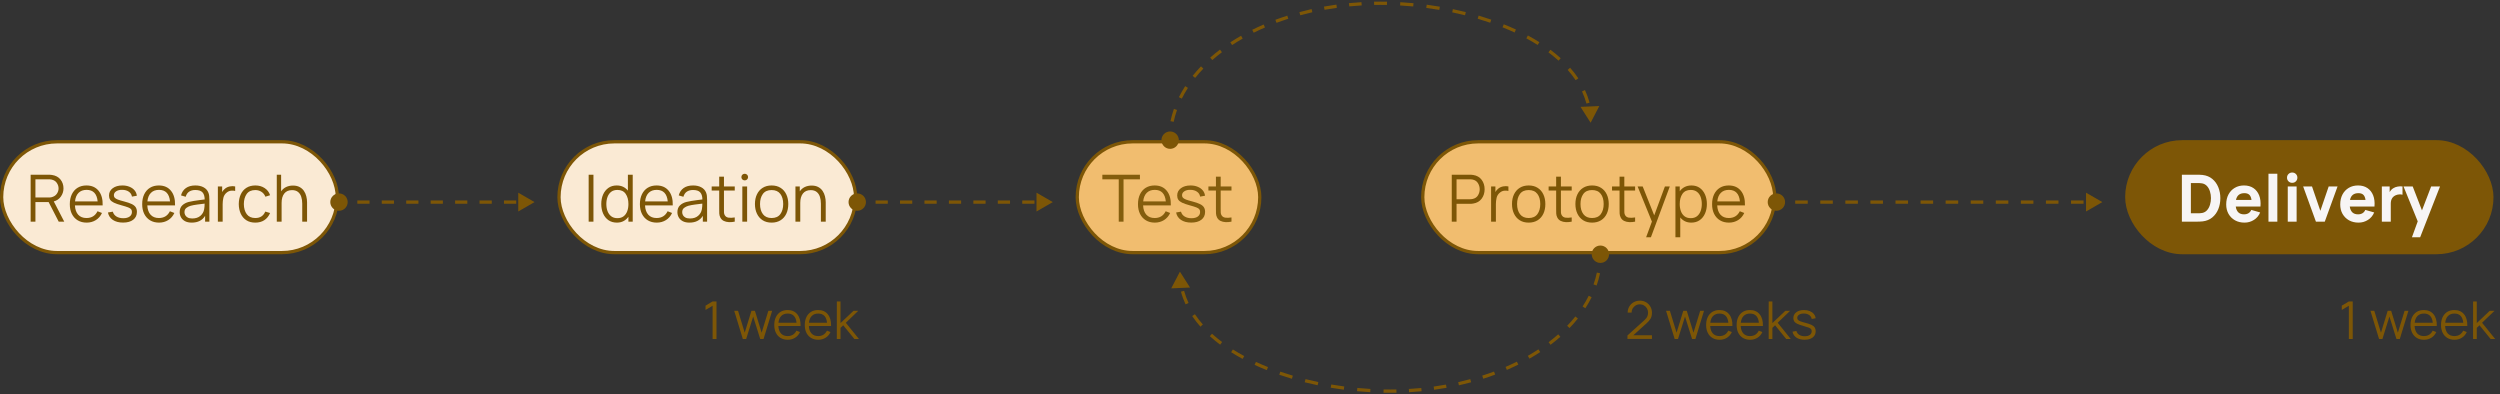 <svg width="767" height="121" viewBox="0 0 767 121" fill="none" xmlns="http://www.w3.org/2000/svg">
<rect x="0" y="0" width="767" height="121" fill="#333333" stroke="none"/>
<rect x="171.5" y="43.5" width="91" height="34" rx="17" fill="#FAEAD4"/>
<rect x="171.5" y="43.5" width="91" height="34" rx="17" stroke="#7D5606"/>
<path d="M180.6 68V53.6H182.07V68H180.6ZM189.258 68.3C188.251 68.3 187.388 68.05 186.668 67.55C185.955 67.043 185.408 66.36 185.028 65.5C184.655 64.64 184.468 63.67 184.468 62.59C184.468 61.517 184.655 60.55 185.028 59.69C185.408 58.83 185.951 58.15 186.658 57.65C187.365 57.15 188.211 56.9 189.198 56.9C189.951 56.9 190.615 57.04 191.188 57.32C191.761 57.6 192.245 57.987 192.638 58.48V53.6H194.118V68H192.798V66.5C192.405 67.06 191.911 67.5 191.318 67.82C190.731 68.14 190.045 68.3 189.258 68.3ZM189.408 66.93C190.175 66.93 190.808 66.743 191.308 66.37C191.808 65.99 192.181 65.473 192.428 64.82C192.675 64.167 192.798 63.423 192.798 62.59C192.798 61.323 192.518 60.287 191.958 59.48C191.405 58.673 190.565 58.27 189.438 58.27C188.665 58.27 188.025 58.46 187.518 58.84C187.018 59.22 186.645 59.737 186.398 60.39C186.151 61.043 186.028 61.777 186.028 62.59C186.028 63.41 186.151 64.147 186.398 64.8C186.651 65.453 187.028 65.973 187.528 66.36C188.028 66.74 188.655 66.93 189.408 66.93ZM201.493 68.3C200.44 68.3 199.527 68.067 198.753 67.6C197.98 67.133 197.38 66.477 196.953 65.63C196.533 64.783 196.323 63.79 196.323 62.65C196.323 61.47 196.533 60.45 196.953 59.59C197.373 58.73 197.963 58.067 198.723 57.6C199.49 57.133 200.393 56.9 201.433 56.9C203.033 56.9 204.273 57.443 205.153 58.53C206.04 59.61 206.457 61.103 206.403 63.01H197.893C197.953 64.25 198.29 65.207 198.903 65.88C199.517 66.553 200.36 66.89 201.433 66.89C203.007 66.89 204.137 66.197 204.823 64.81L206.193 65.34C205.767 66.28 205.137 67.01 204.303 67.53C203.477 68.043 202.54 68.3 201.493 68.3ZM201.473 58.25C200.433 58.25 199.61 58.557 199.003 59.17C198.397 59.777 198.037 60.647 197.923 61.78H204.863C204.63 59.427 203.5 58.25 201.473 58.25ZM211.517 68.3C210.704 68.3 210.021 68.153 209.467 67.86C208.921 67.567 208.511 67.177 208.237 66.69C207.964 66.203 207.827 65.673 207.827 65.1C207.827 64.213 208.084 63.523 208.597 63.03C209.111 62.53 209.771 62.173 210.577 61.96C211.064 61.84 211.597 61.733 212.177 61.64C212.757 61.547 213.334 61.463 213.907 61.39C214.487 61.317 215.017 61.25 215.497 61.19C215.484 60.21 215.257 59.483 214.817 59.01C214.377 58.53 213.644 58.29 212.617 58.29C211.877 58.29 211.251 58.457 210.737 58.79C210.231 59.123 209.874 59.65 209.667 60.37L208.237 59.95C208.484 58.983 208.981 58.233 209.727 57.7C210.474 57.167 211.444 56.9 212.637 56.9C213.624 56.9 214.461 57.087 215.147 57.46C215.841 57.827 216.331 58.36 216.617 59.06C216.751 59.373 216.837 59.723 216.877 60.11C216.917 60.497 216.937 60.89 216.937 61.29V68H215.627V66.22C214.774 67.607 213.404 68.3 211.517 68.3ZM211.687 67.03C212.721 67.03 213.551 66.76 214.177 66.22C214.811 65.68 215.197 65.003 215.337 64.19C215.397 63.923 215.434 63.633 215.447 63.32C215.467 63 215.477 62.717 215.477 62.47C214.771 62.557 214.024 62.65 213.237 62.75C212.451 62.85 211.761 62.98 211.167 63.14C210.707 63.273 210.281 63.487 209.887 63.78C209.494 64.073 209.297 64.513 209.297 65.1C209.297 65.413 209.374 65.717 209.527 66.01C209.687 66.303 209.941 66.547 210.287 66.74C210.641 66.933 211.107 67.03 211.687 67.03ZM225.421 68C224.814 68.127 224.214 68.177 223.621 68.15C223.034 68.123 222.507 67.997 222.041 67.77C221.581 67.543 221.231 67.19 220.991 66.71C220.797 66.317 220.691 65.913 220.671 65.5C220.657 65.087 220.651 64.617 220.651 64.09V58.46H218.341V57.2H220.651V54.2H222.111V57.2H225.421V58.46H222.111V64.03C222.111 64.483 222.114 64.863 222.121 65.17C222.134 65.47 222.204 65.737 222.331 65.97C222.571 66.417 222.951 66.683 223.471 66.77C223.997 66.857 224.647 66.837 225.421 66.71V68ZM227.748 68V57.2H229.218V68H227.748ZM228.478 55.34C228.192 55.34 227.948 55.243 227.748 55.05C227.555 54.85 227.458 54.61 227.458 54.33C227.458 54.043 227.555 53.803 227.748 53.61C227.948 53.41 228.192 53.31 228.478 53.31C228.772 53.31 229.015 53.41 229.208 53.61C229.408 53.803 229.508 54.043 229.508 54.33C229.508 54.61 229.408 54.85 229.208 55.05C229.015 55.243 228.772 55.34 228.478 55.34ZM236.726 68.3C235.653 68.3 234.736 68.057 233.976 67.57C233.216 67.083 232.633 66.41 232.226 65.55C231.82 64.69 231.616 63.703 231.616 62.59C231.616 61.457 231.823 60.463 232.236 59.61C232.65 58.757 233.236 58.093 233.996 57.62C234.763 57.14 235.673 56.9 236.726 56.9C237.806 56.9 238.726 57.143 239.486 57.63C240.253 58.11 240.836 58.78 241.236 59.64C241.643 60.493 241.846 61.477 241.846 62.59C241.846 63.723 241.643 64.72 241.236 65.58C240.83 66.433 240.243 67.1 239.476 67.58C238.71 68.06 237.793 68.3 236.726 68.3ZM236.726 66.89C237.926 66.89 238.82 66.493 239.406 65.7C239.993 64.9 240.286 63.863 240.286 62.59C240.286 61.29 239.99 60.253 239.396 59.48C238.803 58.7 237.913 58.31 236.726 58.31C235.52 58.31 234.626 58.71 234.046 59.51C233.466 60.303 233.176 61.33 233.176 62.59C233.176 63.89 233.476 64.933 234.076 65.72C234.676 66.5 235.56 66.89 236.726 66.89ZM244.042 68V57.2H245.372V58.7C245.772 58.12 246.282 57.68 246.902 57.38C247.529 57.08 248.229 56.93 249.002 56.93C249.816 56.93 250.499 57.083 251.052 57.39C251.606 57.69 252.049 58.09 252.382 58.59C252.716 59.083 252.956 59.633 253.102 60.24C253.256 60.847 253.332 61.453 253.332 62.06V68H251.852V62.49C251.852 61.697 251.749 60.987 251.542 60.36C251.336 59.733 251.002 59.24 250.542 58.88C250.082 58.513 249.476 58.33 248.722 58.33C247.682 58.33 246.889 58.677 246.342 59.37C245.796 60.063 245.522 61.02 245.522 62.24V68H244.042Z" fill="#7D5606"/>
<rect x="330.5" y="43.5" width="56" height="34" rx="17" fill="#F1BD6F"/>
<rect x="330.5" y="43.5" width="56" height="34" rx="17" stroke="#7D5606"/>
<path d="M343.23 68V55.01H338.2V53.6H349.73V55.01H344.7V68H343.23ZM354.302 68.3C353.249 68.3 352.335 68.067 351.562 67.6C350.789 67.133 350.189 66.477 349.762 65.63C349.342 64.783 349.132 63.79 349.132 62.65C349.132 61.47 349.342 60.45 349.762 59.59C350.182 58.73 350.772 58.067 351.532 57.6C352.299 57.133 353.202 56.9 354.242 56.9C355.842 56.9 357.082 57.443 357.962 58.53C358.849 59.61 359.265 61.103 359.212 63.01H350.702C350.762 64.25 351.099 65.207 351.712 65.88C352.325 66.553 353.169 66.89 354.242 66.89C355.815 66.89 356.945 66.197 357.632 64.81L359.002 65.34C358.575 66.28 357.945 67.01 357.112 67.53C356.285 68.043 355.349 68.3 354.302 68.3ZM354.282 58.25C353.242 58.25 352.419 58.557 351.812 59.17C351.205 59.777 350.845 60.647 350.732 61.78H357.672C357.439 59.427 356.309 58.25 354.282 58.25ZM365.461 68.29C364.195 68.29 363.151 68.017 362.331 67.47C361.518 66.923 361.018 66.163 360.831 65.19L362.331 64.94C362.491 65.56 362.855 66.05 363.421 66.41C363.995 66.77 364.701 66.95 365.541 66.95C366.361 66.95 367.008 66.78 367.481 66.44C367.955 66.093 368.191 65.623 368.191 65.03C368.191 64.697 368.115 64.427 367.961 64.22C367.808 64.007 367.501 63.81 367.041 63.63C366.588 63.45 365.905 63.237 364.991 62.99C364.011 62.723 363.241 62.457 362.681 62.19C362.128 61.923 361.735 61.617 361.501 61.27C361.275 60.917 361.161 60.487 361.161 59.98C361.161 59.06 361.538 58.317 362.291 57.75C363.051 57.183 364.041 56.9 365.261 56.9C366.075 56.9 366.801 57.033 367.441 57.3C368.088 57.56 368.608 57.927 369.001 58.4C369.395 58.873 369.628 59.423 369.701 60.05L368.201 60.32C368.095 59.687 367.778 59.187 367.251 58.82C366.725 58.447 366.055 58.253 365.241 58.24C364.475 58.22 363.851 58.367 363.371 58.68C362.891 58.987 362.651 59.397 362.651 59.91C362.651 60.197 362.738 60.443 362.911 60.65C363.085 60.85 363.398 61.04 363.851 61.22C364.311 61.4 364.965 61.597 365.811 61.81C366.805 62.063 367.585 62.33 368.151 62.61C368.718 62.89 369.121 63.22 369.361 63.6C369.601 63.98 369.721 64.45 369.721 65.01C369.721 66.03 369.341 66.833 368.581 67.42C367.828 68 366.788 68.29 365.461 68.29ZM377.819 68C377.212 68.127 376.612 68.177 376.019 68.15C375.432 68.123 374.906 67.997 374.439 67.77C373.979 67.543 373.629 67.19 373.389 66.71C373.196 66.317 373.089 65.913 373.069 65.5C373.056 65.087 373.049 64.617 373.049 64.09V58.46H370.739V57.2H373.049V54.2H374.509V57.2H377.819V58.46H374.509V64.03C374.509 64.483 374.512 64.863 374.519 65.17C374.532 65.47 374.602 65.737 374.729 65.97C374.969 66.417 375.349 66.683 375.869 66.77C376.396 66.857 377.046 66.837 377.819 66.71V68Z" fill="#845D0D"/>
<rect x="436.5" y="43.5" width="108" height="34" rx="17" fill="#F1BD6F"/>
<rect x="436.5" y="43.5" width="108" height="34" rx="17" stroke="#7D5606"/>
<path d="M445.4 68V53.6H450.96C451.1 53.6 451.257 53.607 451.43 53.62C451.61 53.627 451.79 53.647 451.97 53.68C453.097 53.853 453.963 54.347 454.57 55.16C455.177 55.973 455.48 56.943 455.48 58.07C455.48 59.19 455.173 60.157 454.56 60.97C453.953 61.783 453.09 62.277 451.97 62.45C451.79 62.483 451.61 62.507 451.43 62.52C451.257 62.527 451.1 62.53 450.96 62.53H446.87V68H445.4ZM446.87 61.13H450.92C451.04 61.13 451.18 61.123 451.34 61.11C451.5 61.097 451.657 61.073 451.81 61.04C452.55 60.88 453.093 60.513 453.44 59.94C453.793 59.36 453.97 58.737 453.97 58.07C453.97 57.397 453.793 56.773 453.44 56.2C453.093 55.62 452.55 55.25 451.81 55.09C451.657 55.057 451.5 55.037 451.34 55.03C451.18 55.017 451.04 55.01 450.92 55.01H446.87V61.13ZM457.47 68V57.2H458.79V58.91C459.03 58.49 459.31 58.157 459.63 57.91C460.057 57.543 460.57 57.303 461.17 57.19C461.77 57.077 462.307 57.08 462.78 57.2V58.58C462.38 58.48 461.947 58.457 461.48 58.51C461.02 58.563 460.594 58.75 460.2 59.07C459.66 59.497 459.314 60.033 459.16 60.68C459.014 61.32 458.94 61.963 458.94 62.61V68H457.47ZM468.992 68.3C467.919 68.3 467.002 68.057 466.242 67.57C465.482 67.083 464.899 66.41 464.492 65.55C464.085 64.69 463.882 63.703 463.882 62.59C463.882 61.457 464.089 60.463 464.502 59.61C464.915 58.757 465.502 58.093 466.262 57.62C467.029 57.14 467.939 56.9 468.992 56.9C470.072 56.9 470.992 57.143 471.752 57.63C472.519 58.11 473.102 58.78 473.502 59.64C473.909 60.493 474.112 61.477 474.112 62.59C474.112 63.723 473.909 64.72 473.502 65.58C473.095 66.433 472.509 67.1 471.742 67.58C470.975 68.06 470.059 68.3 468.992 68.3ZM468.992 66.89C470.192 66.89 471.085 66.493 471.672 65.7C472.259 64.9 472.552 63.863 472.552 62.59C472.552 61.29 472.255 60.253 471.662 59.48C471.069 58.7 470.179 58.31 468.992 58.31C467.785 58.31 466.892 58.71 466.312 59.51C465.732 60.303 465.442 61.33 465.442 62.59C465.442 63.89 465.742 64.933 466.342 65.72C466.942 66.5 467.825 66.89 468.992 66.89ZM482.198 68C481.591 68.127 480.991 68.177 480.398 68.15C479.811 68.123 479.285 67.997 478.818 67.77C478.358 67.543 478.008 67.19 477.768 66.71C477.575 66.317 477.468 65.913 477.448 65.5C477.435 65.087 477.428 64.617 477.428 64.09V58.46H475.118V57.2H477.428V54.2H478.888V57.2H482.198V58.46H478.888V64.03C478.888 64.483 478.891 64.863 478.898 65.17C478.911 65.47 478.981 65.737 479.108 65.97C479.348 66.417 479.728 66.683 480.248 66.77C480.775 66.857 481.425 66.837 482.198 66.71V68ZM488.445 68.3C487.372 68.3 486.455 68.057 485.695 67.57C484.935 67.083 484.352 66.41 483.945 65.55C483.538 64.69 483.335 63.703 483.335 62.59C483.335 61.457 483.542 60.463 483.955 59.61C484.368 58.757 484.955 58.093 485.715 57.62C486.482 57.14 487.392 56.9 488.445 56.9C489.525 56.9 490.445 57.143 491.205 57.63C491.972 58.11 492.555 58.78 492.955 59.64C493.362 60.493 493.565 61.477 493.565 62.59C493.565 63.723 493.362 64.72 492.955 65.58C492.548 66.433 491.962 67.1 491.195 67.58C490.428 68.06 489.512 68.3 488.445 68.3ZM488.445 66.89C489.645 66.89 490.538 66.493 491.125 65.7C491.712 64.9 492.005 63.863 492.005 62.59C492.005 61.29 491.708 60.253 491.115 59.48C490.522 58.7 489.632 58.31 488.445 58.31C487.238 58.31 486.345 58.71 485.765 59.51C485.185 60.303 484.895 61.33 484.895 62.59C484.895 63.89 485.195 64.933 485.795 65.72C486.395 66.5 487.278 66.89 488.445 66.89ZM501.651 68C501.044 68.127 500.444 68.177 499.851 68.15C499.264 68.123 498.738 67.997 498.271 67.77C497.811 67.543 497.461 67.19 497.221 66.71C497.028 66.317 496.921 65.913 496.901 65.5C496.888 65.087 496.881 64.617 496.881 64.09V58.46H494.571V57.2H496.881V54.2H498.341V57.2H501.651V58.46H498.341V64.03C498.341 64.483 498.344 64.863 498.351 65.17C498.364 65.47 498.434 65.737 498.561 65.97C498.801 66.417 499.181 66.683 499.701 66.77C500.228 66.857 500.878 66.837 501.651 66.71V68ZM505.026 72.8L506.806 67.98L502.416 57.2H503.976L507.516 66.08L510.796 57.2H512.296L506.496 72.8H505.026ZM514.023 72.8V57.2H515.343V58.68C515.736 58.127 516.233 57.693 516.833 57.38C517.439 57.06 518.143 56.9 518.943 56.9C519.929 56.9 520.776 57.15 521.483 57.65C522.189 58.15 522.729 58.83 523.103 59.69C523.483 60.55 523.673 61.517 523.673 62.59C523.673 63.67 523.483 64.64 523.103 65.5C522.729 66.36 522.183 67.043 521.463 67.55C520.749 68.05 519.889 68.3 518.883 68.3C518.149 68.3 517.499 68.16 516.933 67.88C516.366 67.593 515.889 67.203 515.503 66.71V72.8H514.023ZM518.733 66.93C519.486 66.93 520.113 66.74 520.613 66.36C521.113 65.973 521.486 65.453 521.733 64.8C521.986 64.147 522.113 63.41 522.113 62.59C522.113 61.777 521.989 61.043 521.743 60.39C521.496 59.737 521.119 59.22 520.613 58.84C520.113 58.46 519.476 58.27 518.703 58.27C517.576 58.27 516.733 58.673 516.173 59.48C515.619 60.287 515.343 61.323 515.343 62.59C515.343 63.423 515.466 64.167 515.713 64.82C515.959 65.473 516.333 65.99 516.833 66.37C517.333 66.743 517.966 66.93 518.733 66.93ZM530.439 68.3C529.385 68.3 528.472 68.067 527.699 67.6C526.925 67.133 526.325 66.477 525.899 65.63C525.479 64.783 525.269 63.79 525.269 62.65C525.269 61.47 525.479 60.45 525.899 59.59C526.319 58.73 526.909 58.067 527.669 57.6C528.435 57.133 529.339 56.9 530.379 56.9C531.979 56.9 533.219 57.443 534.099 58.53C534.985 59.61 535.402 61.103 535.349 63.01H526.839C526.899 64.25 527.235 65.207 527.849 65.88C528.462 66.553 529.305 66.89 530.379 66.89C531.952 66.89 533.082 66.197 533.769 64.81L535.139 65.34C534.712 66.28 534.082 67.01 533.249 67.53C532.422 68.043 531.485 68.3 530.439 68.3ZM530.419 58.25C529.379 58.25 528.555 58.557 527.949 59.17C527.342 59.777 526.982 60.647 526.869 61.78H533.809C533.575 59.427 532.445 58.25 530.419 58.25Z" fill="#7D5606"/>
<rect x="653" y="44" width="111" height="33" rx="16.5" fill="#7D5606"/>
<rect x="653" y="44" width="111" height="33" rx="16.5" stroke="#7D5606" stroke-width="2"/>
<path d="M669.4 68V53.6H674.06C674.173 53.6 674.407 53.603 674.76 53.61C675.113 53.617 675.453 53.64 675.78 53.68C676.94 53.82 677.923 54.223 678.73 54.89C679.537 55.557 680.15 56.403 680.57 57.43C680.99 58.457 681.2 59.58 681.2 60.8C681.2 62.02 680.99 63.143 680.57 64.17C680.15 65.197 679.537 66.043 678.73 66.71C677.923 67.377 676.94 67.78 675.78 67.92C675.453 67.96 675.113 67.983 674.76 67.99C674.407 67.997 674.173 68 674.06 68H669.4ZM672.16 65.44H674.06C674.24 65.44 674.483 65.437 674.79 65.43C675.097 65.417 675.373 65.387 675.62 65.34C676.247 65.213 676.757 64.92 677.15 64.46C677.55 64 677.843 63.447 678.03 62.8C678.223 62.153 678.32 61.487 678.32 60.8C678.32 60.08 678.22 59.397 678.02 58.75C677.827 58.103 677.53 57.557 677.13 57.11C676.73 56.663 676.227 56.38 675.62 56.26C675.373 56.207 675.097 56.177 674.79 56.17C674.483 56.163 674.24 56.16 674.06 56.16H672.16V65.44ZM688.619 68.3C687.513 68.3 686.536 68.063 685.689 67.59C684.849 67.11 684.189 66.453 683.709 65.62C683.236 64.78 682.999 63.82 682.999 62.74C682.999 61.56 683.233 60.533 683.699 59.66C684.166 58.787 684.809 58.11 685.629 57.63C686.449 57.143 687.393 56.9 688.459 56.9C689.593 56.9 690.556 57.167 691.349 57.7C692.143 58.233 692.729 58.983 693.109 59.95C693.489 60.917 693.623 62.053 693.509 63.36H685.929C686.029 64.133 686.289 64.727 686.709 65.14C687.136 65.553 687.719 65.76 688.459 65.76C689.539 65.76 690.286 65.307 690.699 64.4L693.419 65.18C693.013 66.167 692.369 66.933 691.489 67.48C690.616 68.027 689.659 68.3 688.619 68.3ZM688.579 59.26C687.146 59.26 686.286 59.953 685.999 61.34H690.759C690.659 60.607 690.433 60.077 690.079 59.75C689.733 59.423 689.233 59.26 688.579 59.26ZM695.967 68V53.3H698.687V68H695.967ZM701.885 68V57.2H704.605V68H701.885ZM703.245 56.09C702.792 56.09 702.412 55.937 702.105 55.63C701.805 55.323 701.655 54.95 701.655 54.51C701.655 54.063 701.805 53.69 702.105 53.39C702.412 53.083 702.792 52.93 703.245 52.93C703.705 52.93 704.085 53.083 704.385 53.39C704.685 53.69 704.835 54.063 704.835 54.51C704.835 54.95 704.685 55.323 704.385 55.63C704.085 55.937 703.705 56.09 703.245 56.09ZM710.523 68L706.603 57.2H709.323L711.883 64.68L714.443 57.2H717.163L713.243 68H710.523ZM723.6 68.3C722.493 68.3 721.516 68.063 720.67 67.59C719.83 67.11 719.17 66.453 718.69 65.62C718.216 64.78 717.98 63.82 717.98 62.74C717.98 61.56 718.213 60.533 718.68 59.66C719.146 58.787 719.79 58.11 720.61 57.63C721.43 57.143 722.373 56.9 723.44 56.9C724.573 56.9 725.536 57.167 726.33 57.7C727.123 58.233 727.71 58.983 728.09 59.95C728.47 60.917 728.603 62.053 728.49 63.36H720.91C721.01 64.133 721.27 64.727 721.69 65.14C722.116 65.553 722.7 65.76 723.44 65.76C724.52 65.76 725.266 65.307 725.68 64.4L728.4 65.18C727.993 66.167 727.35 66.933 726.47 67.48C725.596 68.027 724.64 68.3 723.6 68.3ZM723.56 59.26C722.126 59.26 721.266 59.953 720.98 61.34H725.74C725.64 60.607 725.413 60.077 725.06 59.75C724.713 59.423 724.213 59.26 723.56 59.26ZM730.748 68V57.2H733.148V58.94C733.288 58.687 733.451 58.457 733.638 58.25C733.831 58.043 734.054 57.867 734.308 57.72C734.701 57.48 735.141 57.32 735.628 57.24C736.114 57.153 736.601 57.14 737.088 57.2V59.74C736.788 59.647 736.438 59.617 736.038 59.65C735.644 59.677 735.288 59.767 734.968 59.92C733.981 60.373 733.488 61.227 733.488 62.48V68H730.748ZM739.979 72.8L741.759 67.91L737.399 57.2H740.219L743.059 64.55L745.879 57.2H748.599L742.499 72.8H739.979Z" fill="#F7F5F5"/>
<rect x="0.5" y="43.5" width="103" height="34" rx="17" fill="#FAEAD4"/>
<rect x="0.5" y="43.5" width="103" height="34" rx="17" stroke="#7D5606"/>
<path d="M9.4 68V53.6H14.96C15.1 53.6 15.257 53.607 15.43 53.62C15.61 53.627 15.79 53.647 15.97 53.68C17.097 53.853 17.963 54.323 18.57 55.09C19.177 55.857 19.48 56.76 19.48 57.8C19.48 58.693 19.22 59.517 18.7 60.27C18.187 61.023 17.453 61.533 16.5 61.8L19.71 68H18.01L14.92 62H10.87V68H9.4ZM10.87 60.59H14.92C15.04 60.59 15.18 60.587 15.34 60.58C15.507 60.573 15.663 60.55 15.81 60.51C16.55 60.317 17.093 59.963 17.44 59.45C17.793 58.937 17.97 58.387 17.97 57.8C17.97 57.213 17.793 56.657 17.44 56.13C17.093 55.597 16.55 55.25 15.81 55.09C15.657 55.057 15.5 55.037 15.34 55.03C15.18 55.017 15.04 55.01 14.92 55.01H10.87V60.59ZM26.587 68.3C25.534 68.3 24.62 68.067 23.847 67.6C23.074 67.133 22.474 66.477 22.047 65.63C21.627 64.783 21.417 63.79 21.417 62.65C21.417 61.47 21.627 60.45 22.047 59.59C22.467 58.73 23.057 58.067 23.817 57.6C24.584 57.133 25.487 56.9 26.527 56.9C28.127 56.9 29.367 57.443 30.247 58.53C31.134 59.61 31.55 61.103 31.497 63.01H22.987C23.047 64.25 23.384 65.207 23.997 65.88C24.61 66.553 25.454 66.89 26.527 66.89C28.101 66.89 29.23 66.197 29.917 64.81L31.287 65.34C30.86 66.28 30.23 67.01 29.397 67.53C28.57 68.043 27.634 68.3 26.587 68.3ZM26.567 58.25C25.527 58.25 24.704 58.557 24.097 59.17C23.491 59.777 23.131 60.647 23.017 61.78H29.957C29.724 59.427 28.594 58.25 26.567 58.25ZM37.746 68.29C36.48 68.29 35.436 68.017 34.616 67.47C33.803 66.923 33.303 66.163 33.116 65.19L34.616 64.94C34.776 65.56 35.14 66.05 35.706 66.41C36.28 66.77 36.986 66.95 37.826 66.95C38.646 66.95 39.293 66.78 39.766 66.44C40.24 66.093 40.476 65.623 40.476 65.03C40.476 64.697 40.4 64.427 40.246 64.22C40.093 64.007 39.786 63.81 39.326 63.63C38.873 63.45 38.19 63.237 37.276 62.99C36.296 62.723 35.526 62.457 34.966 62.19C34.413 61.923 34.02 61.617 33.786 61.27C33.56 60.917 33.446 60.487 33.446 59.98C33.446 59.06 33.823 58.317 34.576 57.75C35.336 57.183 36.326 56.9 37.546 56.9C38.36 56.9 39.086 57.033 39.726 57.3C40.373 57.56 40.893 57.927 41.286 58.4C41.68 58.873 41.913 59.423 41.986 60.05L40.486 60.32C40.38 59.687 40.063 59.187 39.536 58.82C39.01 58.447 38.34 58.253 37.526 58.24C36.76 58.22 36.136 58.367 35.656 58.68C35.176 58.987 34.936 59.397 34.936 59.91C34.936 60.197 35.023 60.443 35.196 60.65C35.37 60.85 35.683 61.04 36.136 61.22C36.596 61.4 37.25 61.597 38.096 61.81C39.09 62.063 39.87 62.33 40.436 62.61C41.003 62.89 41.406 63.22 41.646 63.6C41.886 63.98 42.006 64.45 42.006 65.01C42.006 66.03 41.626 66.833 40.866 67.42C40.113 68 39.073 68.29 37.746 68.29ZM48.794 68.3C47.741 68.3 46.828 68.067 46.054 67.6C45.281 67.133 44.681 66.477 44.254 65.63C43.834 64.783 43.624 63.79 43.624 62.65C43.624 61.47 43.834 60.45 44.254 59.59C44.674 58.73 45.264 58.067 46.024 57.6C46.791 57.133 47.694 56.9 48.734 56.9C50.334 56.9 51.574 57.443 52.454 58.53C53.341 59.61 53.758 61.103 53.704 63.01H45.194C45.254 64.25 45.591 65.207 46.204 65.88C46.818 66.553 47.661 66.89 48.734 66.89C50.308 66.89 51.438 66.197 52.124 64.81L53.494 65.34C53.068 66.28 52.438 67.01 51.604 67.53C50.778 68.043 49.841 68.3 48.794 68.3ZM48.774 58.25C47.734 58.25 46.911 58.557 46.304 59.17C45.698 59.777 45.338 60.647 45.224 61.78H52.164C51.931 59.427 50.801 58.25 48.774 58.25ZM58.818 68.3C58.005 68.3 57.322 68.153 56.768 67.86C56.221 67.567 55.812 67.177 55.538 66.69C55.265 66.203 55.128 65.673 55.128 65.1C55.128 64.213 55.385 63.523 55.898 63.03C56.411 62.53 57.072 62.173 57.878 61.96C58.365 61.84 58.898 61.733 59.478 61.64C60.058 61.547 60.635 61.463 61.208 61.39C61.788 61.317 62.318 61.25 62.798 61.19C62.785 60.21 62.558 59.483 62.118 59.01C61.678 58.53 60.945 58.29 59.918 58.29C59.178 58.29 58.551 58.457 58.038 58.79C57.532 59.123 57.175 59.65 56.968 60.37L55.538 59.95C55.785 58.983 56.282 58.233 57.028 57.7C57.775 57.167 58.745 56.9 59.938 56.9C60.925 56.9 61.761 57.087 62.448 57.46C63.142 57.827 63.632 58.36 63.918 59.06C64.052 59.373 64.138 59.723 64.178 60.11C64.218 60.497 64.238 60.89 64.238 61.29V68H62.928V66.22C62.075 67.607 60.705 68.3 58.818 68.3ZM58.988 67.03C60.022 67.03 60.852 66.76 61.478 66.22C62.111 65.68 62.498 65.003 62.638 64.19C62.698 63.923 62.735 63.633 62.748 63.32C62.768 63 62.778 62.717 62.778 62.47C62.072 62.557 61.325 62.65 60.538 62.75C59.752 62.85 59.062 62.98 58.468 63.14C58.008 63.273 57.581 63.487 57.188 63.78C56.795 64.073 56.598 64.513 56.598 65.1C56.598 65.413 56.675 65.717 56.828 66.01C56.988 66.303 57.242 66.547 57.588 66.74C57.941 66.933 58.408 67.03 58.988 67.03ZM66.841 68V57.2H68.161V58.91C68.401 58.49 68.681 58.157 69.001 57.91C69.428 57.543 69.941 57.303 70.541 57.19C71.141 57.077 71.678 57.08 72.151 57.2V58.58C71.751 58.48 71.318 58.457 70.851 58.51C70.391 58.563 69.965 58.75 69.571 59.07C69.031 59.497 68.685 60.033 68.531 60.68C68.385 61.32 68.311 61.963 68.311 62.61V68H66.841ZM78.333 68.3C77.246 68.3 76.326 68.057 75.573 67.57C74.826 67.083 74.257 66.413 73.863 65.56C73.47 64.7 73.266 63.713 73.253 62.6C73.266 61.467 73.473 60.473 73.873 59.62C74.273 58.76 74.85 58.093 75.603 57.62C76.356 57.14 77.27 56.9 78.343 56.9C79.436 56.9 80.386 57.167 81.193 57.7C82.007 58.233 82.563 58.963 82.863 59.89L81.423 60.35C81.17 59.703 80.766 59.203 80.213 58.85C79.666 58.49 79.04 58.31 78.333 58.31C77.14 58.31 76.257 58.71 75.683 59.51C75.117 60.31 74.826 61.34 74.813 62.6C74.826 63.893 75.126 64.933 75.713 65.72C76.3 66.5 77.173 66.89 78.333 66.89C79.813 66.89 80.83 66.23 81.383 64.91L82.863 65.35C82.457 66.31 81.867 67.043 81.093 67.55C80.326 68.05 79.406 68.3 78.333 68.3ZM84.917 68V53.6H86.247V58.7C86.647 58.12 87.157 57.68 87.777 57.38C88.404 57.08 89.104 56.93 89.877 56.93C90.691 56.93 91.374 57.083 91.927 57.39C92.481 57.69 92.924 58.09 93.257 58.59C93.591 59.083 93.831 59.633 93.977 60.24C94.131 60.847 94.207 61.453 94.207 62.06V68H92.727V62.49C92.727 61.697 92.624 60.987 92.417 60.36C92.211 59.733 91.877 59.24 91.417 58.88C90.957 58.513 90.351 58.33 89.597 58.33C88.557 58.33 87.764 58.677 87.217 59.37C86.671 60.063 86.397 61.02 86.397 62.24V68H84.917Z" fill="#7D5606"/>
<path d="M101.333 62C101.333 63.473 102.527 64.667 104 64.667C105.473 64.667 106.667 63.473 106.667 62C106.667 60.527 105.473 59.333 104 59.333C102.527 59.333 101.333 60.527 101.333 62ZM164 62L159 59.113V64.887L164 62ZM104 62.5H105.875V61.5H104V62.5ZM109.625 62.5H113.375V61.5H109.625V62.5ZM117.125 62.5H120.875V61.5H117.125V62.5ZM124.625 62.5H128.375V61.5H124.625V62.5ZM132.125 62.5H135.875V61.5H132.125V62.5ZM139.625 62.5H143.375V61.5H139.625V62.5ZM147.125 62.5H150.875V61.5H147.125V62.5ZM154.625 62.5H158.375V61.5H154.625V62.5Z" fill="#7D5606"/>
<path d="M260.333 62C260.333 63.473 261.527 64.667 263 64.667C264.473 64.667 265.667 63.473 265.667 62C265.667 60.527 264.473 59.333 263 59.333C261.527 59.333 260.333 60.527 260.333 62ZM323 62L318 59.113V64.887L323 62ZM263 62.5H264.875V61.5H263V62.5ZM268.625 62.5H272.375V61.5H268.625V62.5ZM276.125 62.5H279.875V61.5H276.125V62.5ZM283.625 62.5H287.375V61.5H283.625V62.5ZM291.125 62.5H294.875V61.5H291.125V62.5ZM298.625 62.5H302.375V61.5H298.625V62.5ZM306.125 62.5H309.875V61.5H306.125V62.5ZM313.625 62.5H317.375V61.5H313.625V62.5Z" fill="#7D5606"/>
<path d="M542.333 62C542.333 63.473 543.527 64.667 545 64.667C546.473 64.667 547.667 63.473 547.667 62C547.667 60.527 546.473 59.333 545 59.333C543.527 59.333 542.333 60.527 542.333 62ZM645 62L640 59.113V64.887L645 62ZM545 62.5H546.923V61.5H545V62.5ZM550.769 62.5H554.615V61.5H550.769V62.5ZM558.462 62.5H562.308V61.5H558.462V62.5ZM566.154 62.5H570V61.5H566.154V62.5ZM573.846 62.5H577.692V61.5H573.846V62.5ZM581.538 62.5H585.385V61.5H581.538V62.5ZM589.231 62.5H593.077V61.5H589.231V62.5ZM596.923 62.5H600.769V61.5H596.923V62.5ZM604.615 62.5H608.462V61.5H604.615V62.5ZM612.308 62.5H616.154V61.5H612.308V62.5ZM620 62.5H623.846V61.5H620V62.5ZM627.692 62.5H631.538V61.5H627.692V62.5ZM635.385 62.5H639.231V61.5H635.385V62.5Z" fill="#7D5606"/>
<path d="M356.333 43C356.333 44.473 357.527 45.667 359 45.667C360.473 45.667 361.667 44.473 361.667 43C361.667 41.527 360.473 40.333 359 40.333C357.527 40.333 356.333 41.527 356.333 43ZM488 37.654L490.668 32.534L484.9 32.784L488 37.654ZM359.5 43C359.5 42.367 359.522 41.738 359.565 41.112L358.568 41.043C358.523 41.692 358.5 42.344 358.5 43H359.5ZM360.084 37.375C360.342 36.146 360.682 34.933 361.102 33.74L360.159 33.408C359.725 34.642 359.372 35.897 359.105 37.17L360.084 37.375ZM362.579 30.259C363.135 29.142 363.763 28.044 364.459 26.969L363.619 26.426C362.904 27.531 362.257 28.661 361.683 29.814L362.579 30.259ZM366.679 23.899C367.459 22.927 368.297 21.976 369.19 21.05L368.47 20.356C367.557 21.303 366.699 22.276 365.899 23.274L366.679 23.899ZM371.943 18.422C372.88 17.597 373.863 16.796 374.89 16.018L374.287 15.221C373.241 16.012 372.239 16.83 371.282 17.672L371.943 18.422ZM378.01 13.822C379.057 13.135 380.141 12.472 381.259 11.834L380.764 10.965C379.628 11.614 378.526 12.287 377.461 12.985L378.01 13.822ZM384.629 10.039C385.754 9.479 386.91 8.944 388.093 8.433L387.696 7.515C386.497 8.033 385.326 8.576 384.184 9.143L384.629 10.039ZM391.634 7.009C392.815 6.568 394.02 6.15 395.247 5.758L394.943 4.805C393.7 5.203 392.48 5.625 391.284 6.072L391.634 7.009ZM398.914 4.677C400.131 4.348 401.368 4.042 402.622 3.761L402.404 2.785C401.135 3.07 399.884 3.379 398.653 3.712L398.914 4.677ZM406.371 3.005C407.615 2.781 408.876 2.581 410.15 2.405L410.013 1.415C408.726 1.592 407.452 1.795 406.194 2.021L406.371 3.005ZM413.95 1.96C415.208 1.837 416.479 1.739 417.761 1.665L417.703 0.666C416.408 0.741 415.125 0.841 413.853 0.964L413.95 1.96ZM421.582 1.518C422.219 1.506 422.859 1.5 423.5 1.5V0.5C422.852 0.5 422.207 0.506 421.563 0.518L421.582 1.518ZM423.5 1.5C424.17 1.5 424.842 1.507 425.515 1.52L425.535 0.52C424.855 0.507 424.177 0.5 423.5 0.5V1.5ZM429.548 1.674C430.888 1.751 432.231 1.853 433.572 1.979L433.666 0.984C432.312 0.856 430.958 0.753 429.605 0.676L429.548 1.674ZM437.582 2.433C438.918 2.609 440.249 2.809 441.573 3.034L441.74 2.048C440.404 1.821 439.06 1.619 437.712 1.441L437.582 2.433ZM445.538 3.784C446.86 4.06 448.171 4.361 449.469 4.686L449.712 3.716C448.402 3.388 447.077 3.084 445.742 2.805L445.538 3.784ZM453.362 5.748C454.66 6.131 455.941 6.54 457.199 6.973L457.524 6.027C456.252 5.589 454.957 5.176 453.645 4.789L453.362 5.748ZM460.98 8.377C462.241 8.881 463.474 9.411 464.675 9.967L465.095 9.059C463.877 8.495 462.628 7.958 461.351 7.448L460.98 8.377ZM468.279 11.766C469.479 12.412 470.637 13.086 471.751 13.788L472.284 12.942C471.15 12.227 469.972 11.541 468.753 10.886L468.279 11.766ZM475.059 16.058C476.151 16.875 477.185 17.724 478.155 18.604L478.827 17.863C477.832 16.961 476.774 16.092 475.658 15.257L475.059 16.058ZM480.965 21.444C481.861 22.46 482.675 23.511 483.401 24.595L484.232 24.039C483.48 22.915 482.638 21.83 481.715 20.783L480.965 21.444ZM485.357 28.052C485.918 29.256 486.375 30.496 486.721 31.772L487.686 31.511C487.325 30.178 486.847 28.884 486.263 27.63L485.357 28.052ZM356.333 43C356.333 44.473 357.527 45.667 359 45.667C360.473 45.667 361.667 44.473 361.667 43C361.667 41.527 360.473 40.333 359 40.333C357.527 40.333 356.333 41.527 356.333 43ZM488 37.654L490.668 32.534L484.9 32.784L488 37.654ZM359.5 43C359.5 42.367 359.522 41.738 359.565 41.112L358.568 41.043C358.523 41.692 358.5 42.344 358.5 43H359.5ZM360.084 37.375C360.342 36.146 360.682 34.933 361.102 33.74L360.159 33.408C359.725 34.642 359.372 35.897 359.105 37.17L360.084 37.375ZM362.579 30.259C363.135 29.142 363.763 28.044 364.459 26.969L363.619 26.426C362.904 27.531 362.257 28.661 361.683 29.814L362.579 30.259ZM366.679 23.899C367.459 22.927 368.297 21.976 369.19 21.05L368.47 20.356C367.557 21.303 366.699 22.276 365.899 23.274L366.679 23.899ZM371.943 18.422C372.88 17.597 373.863 16.796 374.89 16.018L374.287 15.221C373.241 16.012 372.239 16.83 371.282 17.672L371.943 18.422ZM378.01 13.822C379.057 13.135 380.141 12.472 381.259 11.834L380.764 10.965C379.628 11.614 378.526 12.287 377.461 12.985L378.01 13.822ZM384.629 10.039C385.754 9.479 386.91 8.944 388.093 8.433L387.696 7.515C386.497 8.033 385.326 8.576 384.184 9.143L384.629 10.039ZM391.634 7.009C392.815 6.568 394.02 6.15 395.247 5.758L394.943 4.805C393.7 5.203 392.48 5.625 391.284 6.072L391.634 7.009ZM398.914 4.677C400.131 4.348 401.368 4.042 402.622 3.761L402.404 2.785C401.135 3.07 399.884 3.379 398.653 3.712L398.914 4.677ZM406.371 3.005C407.615 2.781 408.876 2.581 410.15 2.405L410.013 1.415C408.726 1.592 407.452 1.795 406.194 2.021L406.371 3.005ZM413.95 1.96C415.208 1.837 416.479 1.739 417.761 1.665L417.703 0.666C416.408 0.741 415.125 0.841 413.853 0.964L413.95 1.96ZM421.582 1.518C422.219 1.506 422.859 1.5 423.5 1.5V0.5C422.852 0.5 422.207 0.506 421.563 0.518L421.582 1.518ZM423.5 1.5C424.17 1.5 424.842 1.507 425.515 1.52L425.535 0.52C424.855 0.507 424.177 0.5 423.5 0.5V1.5ZM429.548 1.674C430.888 1.751 432.231 1.853 433.572 1.979L433.666 0.984C432.312 0.856 430.958 0.753 429.605 0.676L429.548 1.674ZM437.582 2.433C438.918 2.609 440.249 2.809 441.573 3.034L441.74 2.048C440.404 1.821 439.06 1.619 437.712 1.441L437.582 2.433ZM445.538 3.784C446.86 4.06 448.171 4.361 449.469 4.686L449.712 3.716C448.402 3.388 447.077 3.084 445.742 2.805L445.538 3.784ZM453.362 5.748C454.66 6.131 455.941 6.54 457.199 6.973L457.524 6.027C456.252 5.589 454.957 5.176 453.645 4.789L453.362 5.748ZM460.98 8.377C462.241 8.881 463.474 9.411 464.675 9.967L465.095 9.059C463.877 8.495 462.628 7.958 461.351 7.448L460.98 8.377ZM468.279 11.766C469.479 12.412 470.637 13.086 471.751 13.788L472.284 12.942C471.15 12.227 469.972 11.541 468.753 10.886L468.279 11.766ZM475.059 16.058C476.151 16.875 477.185 17.724 478.155 18.604L478.827 17.863C477.832 16.961 476.774 16.092 475.658 15.257L475.059 16.058ZM480.965 21.444C481.861 22.46 482.675 23.511 483.401 24.595L484.232 24.039C483.48 22.915 482.638 21.83 481.715 20.783L480.965 21.444ZM485.357 28.052C485.918 29.256 486.375 30.496 486.721 31.772L487.686 31.511C487.325 30.178 486.847 28.884 486.263 27.63L485.357 28.052Z" fill="#7D5606"/>
<path d="M493.667 78C493.667 76.527 492.473 75.333 491 75.333C489.527 75.333 488.333 76.527 488.333 78C488.333 79.473 489.527 80.667 491 80.667C492.473 80.667 493.667 79.473 493.667 78ZM362 83.346L359.332 88.466L365.1 88.216L362 83.346ZM490.5 78C490.5 78.633 490.478 79.262 490.435 79.888L491.432 79.957C491.477 79.308 491.5 78.656 491.5 78L490.5 78ZM489.916 83.625C489.658 84.854 489.318 86.067 488.898 87.26L489.841 87.592C490.275 86.358 490.628 85.103 490.895 83.83L489.916 83.625ZM487.421 90.741C486.865 91.858 486.237 92.956 485.541 94.031L486.381 94.574C487.096 93.469 487.743 92.339 488.317 91.186L487.421 90.741ZM483.321 97.101C482.541 98.073 481.703 99.024 480.81 99.95L481.53 100.644C482.443 99.697 483.301 98.724 484.101 97.726L483.321 97.101ZM478.057 102.578C477.12 103.403 476.137 104.205 475.11 104.982L475.713 105.779C476.759 104.988 477.761 104.17 478.718 103.328L478.057 102.578ZM471.99 107.178C470.943 107.865 469.859 108.528 468.741 109.166L469.236 110.035C470.372 109.386 471.474 108.713 472.539 108.015L471.99 107.178ZM465.371 110.961C464.246 111.52 463.09 112.056 461.907 112.567L462.304 113.485C463.503 112.967 464.674 112.424 465.816 111.857L465.371 110.961ZM458.366 113.991C457.185 114.432 455.98 114.85 454.753 115.242L455.057 116.195C456.3 115.797 457.52 115.375 458.716 114.928L458.366 113.991ZM451.086 116.323C449.869 116.652 448.632 116.958 447.378 117.239L447.596 118.215C448.865 117.93 450.116 117.621 451.347 117.288L451.086 116.323ZM443.629 117.995C442.385 118.219 441.124 118.419 439.85 118.595L439.987 119.585C441.274 119.408 442.548 119.205 443.806 118.979L443.629 117.995ZM436.05 119.04C434.792 119.163 433.521 119.261 432.239 119.335L432.297 120.334C433.592 120.259 434.875 120.159 436.147 120.036L436.05 119.04ZM428.418 119.482C427.781 119.494 427.141 119.5 426.5 119.5L426.5 120.5C427.148 120.5 427.793 120.494 428.437 120.482L428.418 119.482ZM426.5 119.5C425.83 119.5 425.158 119.493 424.485 119.48L424.465 120.48C425.145 120.493 425.823 120.5 426.5 120.5L426.5 119.5ZM420.452 119.326C419.112 119.249 417.769 119.147 416.428 119.021L416.334 120.016C417.688 120.144 419.042 120.247 420.395 120.324L420.452 119.326ZM412.418 118.567C411.082 118.391 409.751 118.191 408.427 117.966L408.26 118.952C409.596 119.179 410.94 119.381 412.288 119.559L412.418 118.567ZM404.462 117.216C403.14 116.94 401.829 116.639 400.531 116.314L400.288 117.284C401.598 117.612 402.923 117.916 404.258 118.195L404.462 117.216ZM396.638 115.252C395.34 114.869 394.059 114.46 392.801 114.027L392.476 114.973C393.748 115.411 395.043 115.824 396.355 116.211L396.638 115.252ZM389.02 112.623C387.759 112.119 386.526 111.589 385.325 111.033L384.905 111.941C386.123 112.505 387.372 113.042 388.649 113.552L389.02 112.623ZM381.721 109.234C380.521 108.588 379.363 107.914 378.249 107.212L377.716 108.058C378.85 108.773 380.028 109.459 381.247 110.114L381.721 109.234ZM374.941 104.942C373.849 104.125 372.815 103.276 371.845 102.396L371.173 103.137C372.168 104.039 373.226 104.908 374.342 105.743L374.941 104.942ZM369.035 99.556C368.139 98.54 367.325 97.489 366.599 96.405L365.768 96.961C366.52 98.085 367.362 99.17 368.285 100.217L369.035 99.556ZM364.643 92.948C364.082 91.744 363.625 90.504 363.279 89.228L362.314 89.489C362.675 90.822 363.153 92.117 363.737 93.37L364.643 92.948ZM493.667 78C493.667 76.527 492.473 75.333 491 75.333C489.527 75.333 488.333 76.527 488.333 78C488.333 79.473 489.527 80.667 491 80.667C492.473 80.667 493.667 79.473 493.667 78ZM362 83.346L359.332 88.466L365.1 88.216L362 83.346ZM490.5 78C490.5 78.633 490.478 79.262 490.435 79.888L491.432 79.957C491.477 79.308 491.5 78.656 491.5 78L490.5 78ZM489.916 83.625C489.658 84.854 489.318 86.067 488.898 87.26L489.841 87.592C490.275 86.358 490.628 85.103 490.895 83.83L489.916 83.625ZM487.421 90.741C486.865 91.858 486.237 92.956 485.541 94.031L486.381 94.574C487.096 93.469 487.743 92.339 488.317 91.186L487.421 90.741ZM483.321 97.101C482.541 98.073 481.703 99.024 480.81 99.95L481.53 100.644C482.443 99.697 483.301 98.724 484.101 97.726L483.321 97.101ZM478.057 102.578C477.12 103.403 476.137 104.205 475.11 104.982L475.713 105.779C476.759 104.988 477.761 104.17 478.718 103.328L478.057 102.578ZM471.99 107.178C470.943 107.865 469.859 108.528 468.741 109.166L469.236 110.035C470.372 109.386 471.474 108.713 472.539 108.015L471.99 107.178ZM465.371 110.961C464.246 111.52 463.09 112.056 461.907 112.567L462.304 113.485C463.503 112.967 464.674 112.424 465.816 111.857L465.371 110.961ZM458.366 113.991C457.185 114.432 455.98 114.85 454.753 115.242L455.057 116.195C456.3 115.797 457.52 115.375 458.716 114.928L458.366 113.991ZM451.086 116.323C449.869 116.652 448.632 116.958 447.378 117.239L447.596 118.215C448.865 117.93 450.116 117.621 451.347 117.288L451.086 116.323ZM443.629 117.995C442.385 118.219 441.124 118.419 439.85 118.595L439.987 119.585C441.274 119.408 442.548 119.205 443.806 118.979L443.629 117.995ZM436.05 119.04C434.792 119.163 433.521 119.261 432.239 119.335L432.297 120.334C433.592 120.259 434.875 120.159 436.147 120.036L436.05 119.04ZM428.418 119.482C427.781 119.494 427.141 119.5 426.5 119.5L426.5 120.5C427.148 120.5 427.793 120.494 428.437 120.482L428.418 119.482ZM426.5 119.5C425.83 119.5 425.158 119.493 424.485 119.48L424.465 120.48C425.145 120.493 425.823 120.5 426.5 120.5L426.5 119.5ZM420.452 119.326C419.112 119.249 417.769 119.147 416.428 119.021L416.334 120.016C417.688 120.144 419.042 120.247 420.395 120.324L420.452 119.326ZM412.418 118.567C411.082 118.391 409.751 118.191 408.427 117.966L408.26 118.952C409.596 119.179 410.94 119.381 412.288 119.559L412.418 118.567ZM404.462 117.216C403.14 116.94 401.829 116.639 400.531 116.314L400.288 117.284C401.598 117.612 402.923 117.916 404.258 118.195L404.462 117.216ZM396.638 115.252C395.34 114.869 394.059 114.46 392.801 114.027L392.476 114.973C393.748 115.411 395.043 115.824 396.355 116.211L396.638 115.252ZM389.02 112.623C387.759 112.119 386.526 111.589 385.325 111.033L384.905 111.941C386.123 112.505 387.372 113.042 388.649 113.552L389.02 112.623ZM381.721 109.234C380.521 108.588 379.363 107.914 378.249 107.212L377.716 108.058C378.85 108.773 380.028 109.459 381.247 110.114L381.721 109.234ZM374.941 104.942C373.849 104.125 372.815 103.276 371.845 102.396L371.173 103.137C372.168 104.039 373.226 104.908 374.342 105.743L374.941 104.942ZM369.035 99.556C368.139 98.54 367.325 97.489 366.599 96.405L365.768 96.961C366.52 98.085 367.362 99.17 368.285 100.217L369.035 99.556ZM364.643 92.948C364.082 91.744 363.625 90.504 363.279 89.228L362.314 89.489C362.675 90.822 363.153 92.117 363.737 93.37L364.643 92.948Z" fill="#7D5606"/>
<path d="M499.3 103.992L499.308 102.92L504.516 98.216C504.964 97.816 505.26 97.432 505.404 97.064C505.553 96.696 505.628 96.312 505.628 95.912C505.628 95.437 505.516 95.008 505.292 94.624C505.073 94.24 504.772 93.936 504.388 93.712C504.009 93.483 503.585 93.368 503.116 93.368C502.625 93.368 502.188 93.485 501.804 93.72C501.42 93.955 501.116 94.264 500.892 94.648C500.673 95.032 500.567 95.451 500.572 95.904H499.372C499.372 95.205 499.537 94.581 499.868 94.032C500.199 93.477 500.647 93.04 501.212 92.72C501.777 92.4 502.417 92.24 503.132 92.24C503.831 92.24 504.457 92.405 505.012 92.736C505.572 93.061 506.012 93.504 506.332 94.064C506.657 94.619 506.82 95.237 506.82 95.92C506.82 96.64 506.687 97.237 506.42 97.712C506.159 98.187 505.748 98.672 505.188 99.168L501.092 102.864H506.82V103.992H499.3ZM513.788 104L511.148 95.352L512.324 95.36L514.372 102.072L516.428 95.36H517.5L519.556 102.072L521.62 95.36H522.788L520.148 104H519.124L516.964 97.12L514.812 104H513.788ZM527.573 104.24C526.73 104.24 526 104.053 525.381 103.68C524.762 103.307 524.282 102.781 523.941 102.104C523.605 101.427 523.437 100.632 523.437 99.72C523.437 98.776 523.605 97.96 523.941 97.272C524.277 96.584 524.749 96.053 525.357 95.68C525.97 95.307 526.693 95.12 527.525 95.12C528.805 95.12 529.797 95.555 530.501 96.424C531.21 97.288 531.544 98.483 531.501 100.008H524.693C524.741 101 525.01 101.765 525.501 102.304C525.992 102.843 526.666 103.112 527.525 103.112C528.784 103.112 529.688 102.557 530.237 101.448L531.333 101.872C530.992 102.624 530.488 103.208 529.821 103.624C529.16 104.035 528.41 104.24 527.573 104.24ZM527.557 96.2C526.725 96.2 526.066 96.445 525.581 96.936C525.096 97.421 524.808 98.117 524.717 99.024H530.269C530.082 97.141 529.178 96.2 527.557 96.2ZM536.932 104.24C536.09 104.24 535.359 104.053 534.74 103.68C534.122 103.307 533.642 102.781 533.3 102.104C532.964 101.427 532.796 100.632 532.796 99.72C532.796 98.776 532.964 97.96 533.3 97.272C533.636 96.584 534.108 96.053 534.716 95.68C535.33 95.307 536.052 95.12 536.884 95.12C538.164 95.12 539.156 95.555 539.86 96.424C540.57 97.288 540.903 98.483 540.86 100.008H534.052C534.1 101 534.37 101.765 534.86 102.304C535.351 102.843 536.026 103.112 536.884 103.112C538.143 103.112 539.047 102.557 539.596 101.448L540.692 101.872C540.351 102.624 539.847 103.208 539.18 103.624C538.519 104.035 537.77 104.24 536.932 104.24ZM536.916 96.2C536.084 96.2 535.426 96.445 534.94 96.936C534.455 97.421 534.167 98.117 534.076 99.024H539.628C539.442 97.141 538.538 96.2 536.916 96.2ZM542.628 104L542.636 92.48H543.764V99.12L547.74 95.36H549.204L545.388 99.024L549.412 104H548.012L544.596 99.792L543.764 100.584V104H542.628ZM553.641 104.232C552.628 104.232 551.793 104.013 551.137 103.576C550.486 103.139 550.086 102.531 549.937 101.752L551.137 101.552C551.265 102.048 551.556 102.44 552.009 102.728C552.468 103.016 553.033 103.16 553.705 103.16C554.361 103.16 554.878 103.024 555.257 102.752C555.636 102.475 555.825 102.099 555.825 101.624C555.825 101.357 555.764 101.141 555.641 100.976C555.518 100.805 555.273 100.648 554.905 100.504C554.542 100.36 553.996 100.189 553.265 99.992C552.481 99.779 551.865 99.565 551.417 99.352C550.974 99.139 550.66 98.893 550.473 98.616C550.292 98.333 550.201 97.989 550.201 97.584C550.201 96.848 550.502 96.253 551.105 95.8C551.713 95.347 552.505 95.12 553.481 95.12C554.132 95.12 554.713 95.227 555.225 95.44C555.742 95.648 556.158 95.941 556.473 96.32C556.788 96.699 556.974 97.139 557.033 97.64L555.833 97.856C555.748 97.349 555.494 96.949 555.073 96.656C554.652 96.357 554.116 96.203 553.465 96.192C552.852 96.176 552.353 96.293 551.969 96.544C551.585 96.789 551.393 97.117 551.393 97.528C551.393 97.757 551.462 97.955 551.601 98.12C551.74 98.28 551.99 98.432 552.353 98.576C552.721 98.72 553.244 98.877 553.921 99.048C554.716 99.251 555.34 99.464 555.793 99.688C556.246 99.912 556.569 100.176 556.761 100.48C556.953 100.784 557.049 101.16 557.049 101.608C557.049 102.424 556.745 103.067 556.137 103.536C555.534 104 554.702 104.232 553.641 104.232Z" fill="#7D5606"/>
<path d="M720.628 104V93.792L718.46 95.096V93.776L720.628 92.48H721.82V104H720.628ZM729.898 104L727.258 95.352L728.434 95.36L730.482 102.072L732.538 95.36H733.61L735.666 102.072L737.73 95.36H738.898L736.258 104H735.234L733.074 97.12L730.922 104H729.898ZM743.682 104.24C742.84 104.24 742.109 104.053 741.49 103.68C740.872 103.307 740.392 102.781 740.05 102.104C739.714 101.427 739.546 100.632 739.546 99.72C739.546 98.776 739.714 97.96 740.05 97.272C740.386 96.584 740.858 96.053 741.466 95.68C742.08 95.307 742.802 95.12 743.634 95.12C744.914 95.12 745.906 95.555 746.61 96.424C747.32 97.288 747.653 98.483 747.61 100.008H740.802C740.85 101 741.12 101.765 741.61 102.304C742.101 102.843 742.776 103.112 743.634 103.112C744.893 103.112 745.797 102.557 746.346 101.448L747.442 101.872C747.101 102.624 746.597 103.208 745.93 103.624C745.269 104.035 744.52 104.24 743.682 104.24ZM743.666 96.2C742.834 96.2 742.176 96.445 741.69 96.936C741.205 97.421 740.917 98.117 740.826 99.024H746.378C746.192 97.141 745.288 96.2 743.666 96.2ZM753.042 104.24C752.199 104.24 751.468 104.053 750.85 103.68C750.231 103.307 749.751 102.781 749.41 102.104C749.074 101.427 748.906 100.632 748.906 99.72C748.906 98.776 749.074 97.96 749.41 97.272C749.746 96.584 750.218 96.053 750.826 95.68C751.439 95.307 752.162 95.12 752.994 95.12C754.274 95.12 755.266 95.555 755.97 96.424C756.679 97.288 757.012 98.483 756.97 100.008H750.162C750.21 101 750.479 101.765 750.97 102.304C751.46 102.843 752.135 103.112 752.994 103.112C754.252 103.112 755.156 102.557 755.706 101.448L756.802 101.872C756.46 102.624 755.956 103.208 755.29 103.624C754.628 104.035 753.879 104.24 753.042 104.24ZM753.026 96.2C752.194 96.2 751.535 96.445 751.05 96.936C750.564 97.421 750.276 98.117 750.186 99.024H755.738C755.551 97.141 754.647 96.2 753.026 96.2ZM758.737 104L758.745 92.48H759.873V99.12L763.849 95.36H765.313L761.497 99.024L765.521 104H764.121L760.705 99.792L759.873 100.584V104H758.737Z" fill="#7D5606"/>
<path d="M218.628 104V93.792L216.46 95.096V93.776L218.628 92.48H219.82V104H218.628ZM227.898 104L225.258 95.352L226.434 95.36L228.482 102.072L230.538 95.36H231.61L233.666 102.072L235.73 95.36H236.898L234.258 104H233.234L231.074 97.12L228.922 104H227.898ZM241.682 104.24C240.84 104.24 240.109 104.053 239.49 103.68C238.872 103.307 238.392 102.781 238.05 102.104C237.714 101.427 237.546 100.632 237.546 99.72C237.546 98.776 237.714 97.96 238.05 97.272C238.386 96.584 238.858 96.053 239.466 95.68C240.08 95.307 240.802 95.12 241.634 95.12C242.914 95.12 243.906 95.555 244.61 96.424C245.32 97.288 245.653 98.483 245.61 100.008H238.802C238.85 101 239.12 101.765 239.61 102.304C240.101 102.843 240.776 103.112 241.634 103.112C242.893 103.112 243.797 102.557 244.346 101.448L245.442 101.872C245.101 102.624 244.597 103.208 243.93 103.624C243.269 104.035 242.52 104.24 241.682 104.24ZM241.666 96.2C240.834 96.2 240.176 96.445 239.69 96.936C239.205 97.421 238.917 98.117 238.826 99.024H244.378C244.192 97.141 243.288 96.2 241.666 96.2ZM251.042 104.24C250.199 104.24 249.468 104.053 248.85 103.68C248.231 103.307 247.751 102.781 247.41 102.104C247.074 101.427 246.906 100.632 246.906 99.72C246.906 98.776 247.074 97.96 247.41 97.272C247.746 96.584 248.218 96.053 248.826 95.68C249.439 95.307 250.162 95.12 250.994 95.12C252.274 95.12 253.266 95.555 253.97 96.424C254.679 97.288 255.012 98.483 254.97 100.008H248.162C248.21 101 248.479 101.765 248.97 102.304C249.46 102.843 250.135 103.112 250.994 103.112C252.252 103.112 253.156 102.557 253.706 101.448L254.802 101.872C254.46 102.624 253.956 103.208 253.29 103.624C252.628 104.035 251.879 104.24 251.042 104.24ZM251.026 96.2C250.194 96.2 249.535 96.445 249.05 96.936C248.564 97.421 248.276 98.117 248.186 99.024H253.738C253.551 97.141 252.647 96.2 251.026 96.2ZM256.737 104L256.745 92.48H257.873V99.12L261.849 95.36H263.313L259.497 99.024L263.521 104H262.121L258.705 99.792L257.873 100.584V104H256.737Z" fill="#7D5606"/>
</svg>
